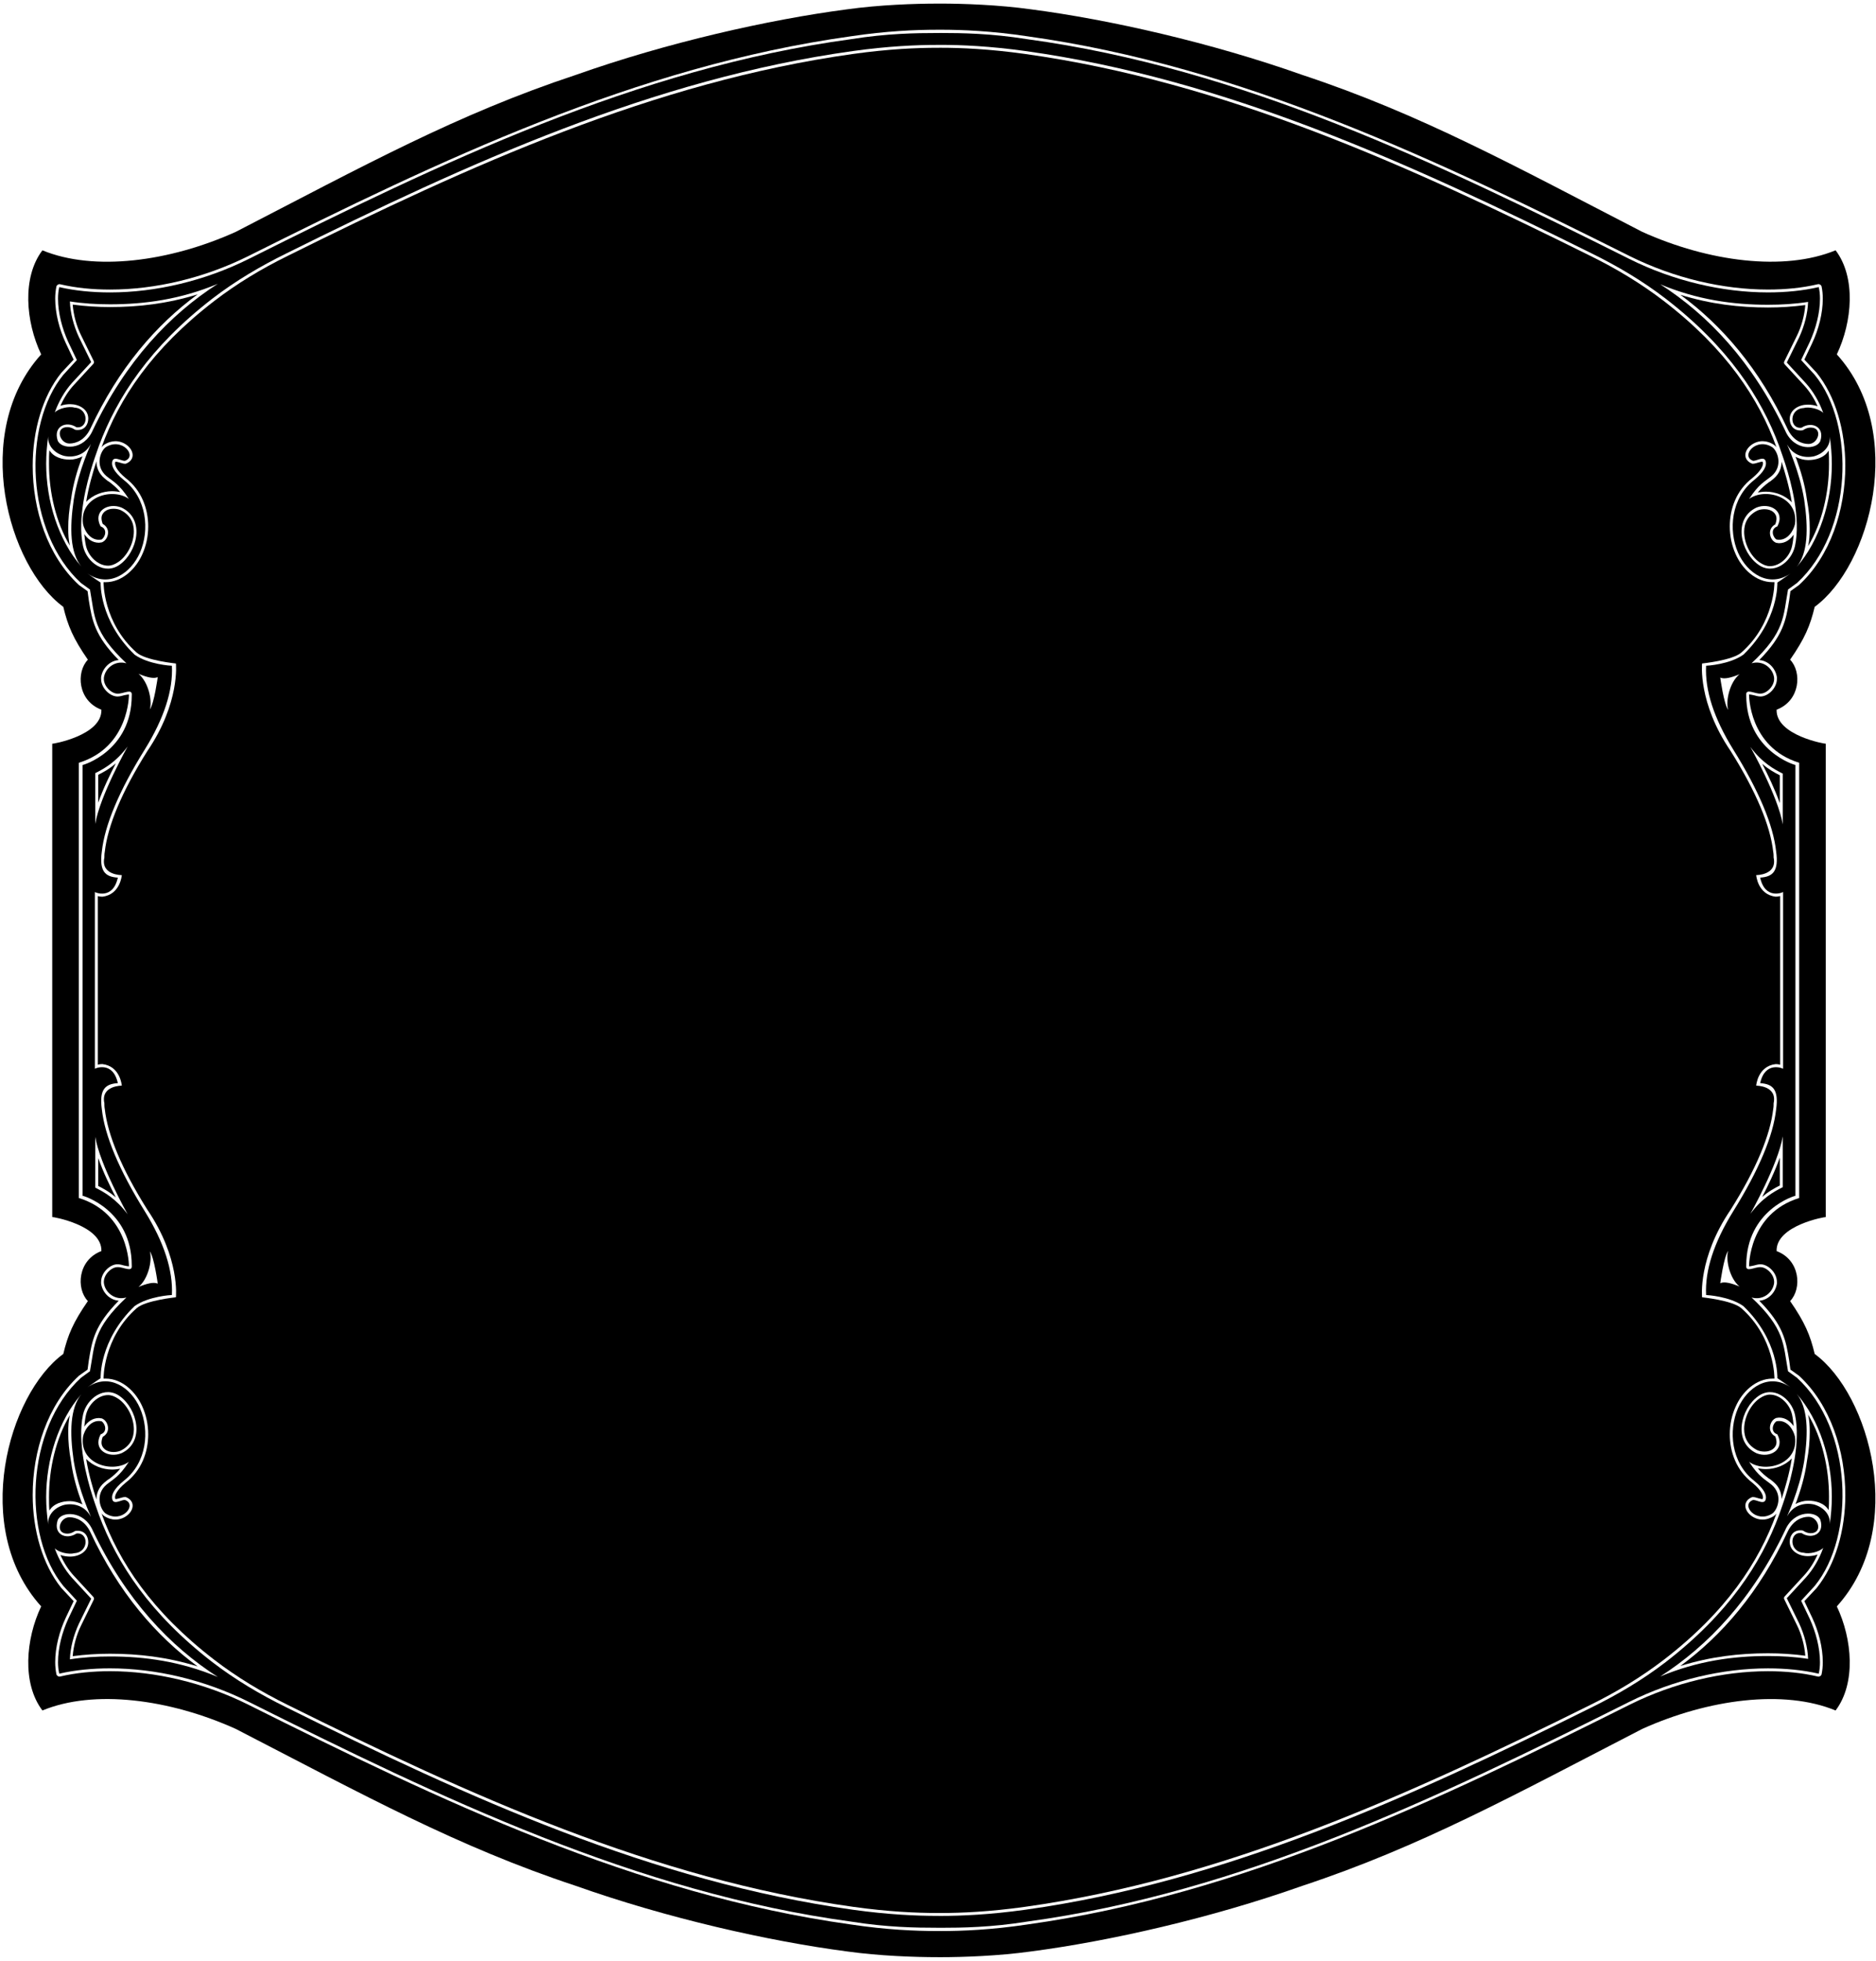 <?xml version="1.0" encoding="UTF-8"?>
<svg xmlns="http://www.w3.org/2000/svg" xmlns:xlink="http://www.w3.org/1999/xlink" width="470pt" height="491pt" viewBox="0 0 470 491" version="1.1">
<g id="surface1">
<path style=" stroke:none;fill-rule:nonzero;fill:rgb(0%,0%,0%);fill-opacity:1;" d="M 454.641 339.043 C 453.512 334.324 452.18 331.141 448.484 325.805 C 451.461 322.727 451.051 315.543 445.098 313.285 C 444.891 306.82 457.414 304.664 457.414 304.77 L 457.414 186.23 C 457.414 186.336 444.891 184.18 445.098 177.715 C 451.051 175.457 451.461 168.273 448.484 165.195 C 452.18 159.859 453.512 156.676 454.641 151.957 C 468.496 141.797 477.836 108.238 460.184 88.742 C 464.086 80.531 465.008 69.449 459.875 62.676 C 446.945 68.012 428.059 65.551 411.434 58.059 C 379.203 41.434 356.008 28.605 326.246 18.754 C 303.355 10.648 277.902 4.898 258.301 2.336 C 250.191 1.207 241.367 0.898 235.516 0.898 L 234.984 0.902 C 229.133 0.902 220.309 1.211 212.199 2.34 C 192.598 4.906 167.145 10.652 144.254 18.762 C 114.492 28.609 91.293 41.438 59.066 58.062 C 42.441 65.555 23.555 68.02 10.625 62.684 C 5.492 69.453 6.418 80.535 10.316 88.746 C -7.336 108.246 2.004 141.805 15.859 151.961 C 16.988 156.684 18.32 159.863 22.016 165.199 C 19.039 168.277 19.449 175.461 25.402 177.719 C 25.609 184.184 13.086 186.34 13.086 186.238 L 13.086 304.762 C 13.086 304.66 25.609 306.816 25.402 313.281 C 19.449 315.535 19.039 322.723 22.016 325.801 C 18.32 331.137 16.988 334.316 15.859 339.039 C 2.004 349.199 -7.336 382.754 10.316 402.254 C 6.418 410.461 5.492 421.547 10.625 428.32 C 23.555 422.98 42.441 425.445 59.066 432.938 C 91.293 449.562 114.492 462.391 144.254 472.238 C 167.145 480.348 192.598 486.094 212.199 488.66 C 220.309 489.789 229.133 490.098 234.984 490.098 L 235.516 490.102 C 241.367 490.102 250.191 489.793 258.301 488.664 C 277.902 486.102 303.355 480.352 326.246 472.246 C 356.008 462.395 379.203 449.566 411.434 432.941 C 428.059 425.449 446.945 422.988 459.875 428.324 C 465.008 421.551 464.086 410.469 460.184 402.258 C 477.836 382.762 468.496 349.203 454.641 339.043 Z M 455.129 397.66 L 452.051 400.945 L 454 405.051 C 455.641 408.539 456.668 412.543 456.668 416.234 C 456.668 417.262 456.566 418.289 456.359 419.316 C 456.258 419.621 455.848 419.93 455.438 419.828 C 451.535 418.902 447.328 418.492 442.914 418.492 C 431.625 418.492 419.41 421.367 408.43 426.805 C 360.395 450.82 311.133 474.422 257.352 481.914 C 248.523 483.246 241.031 483.555 235.797 483.555 L 234.703 483.551 C 229.469 483.551 221.977 483.242 213.148 481.906 C 159.367 474.414 110.105 450.812 62.07 426.801 C 51.09 421.359 38.875 418.488 27.586 418.488 C 23.172 418.488 18.965 418.898 15.062 419.82 C 14.652 419.926 14.242 419.617 14.141 419.309 C 13.934 418.281 13.832 417.258 13.832 416.23 C 13.832 412.535 14.859 408.535 16.5 405.043 L 18.449 400.941 L 15.371 397.656 C 10.652 391.805 8.188 383.188 8.188 374.359 C 8.188 363.379 11.883 351.785 19.785 344.496 L 21.941 342.961 C 22.043 342.137 22.145 341.418 22.246 340.699 C 23.07 335.672 23.684 331.875 29.742 325.719 C 27.379 325.512 25.637 323.562 25.328 321.406 L 25.328 320.996 C 25.328 318.637 27.586 316.586 29.434 316.586 C 30.047 316.586 30.664 316.789 31.074 316.895 C 31.59 316.996 32 317.098 32.305 317.098 C 32.305 317.098 32.445 303.914 19.75 299.992 L 19.75 191.008 C 32.445 187.086 32.305 173.902 32.305 173.902 C 32 173.902 31.59 174.004 31.074 174.105 C 30.664 174.211 30.047 174.414 29.434 174.414 C 27.586 174.414 25.328 172.363 25.328 170.004 L 25.328 169.594 C 25.637 167.438 27.379 165.488 29.742 165.281 C 23.684 159.125 23.07 155.328 22.246 150.301 C 22.145 149.582 22.043 148.863 21.941 148.039 L 19.785 146.504 C 11.883 139.215 8.188 127.621 8.188 116.641 C 8.188 107.812 10.652 99.195 15.371 93.344 L 18.449 90.062 L 16.5 85.957 C 14.859 82.465 13.832 78.465 13.832 74.77 C 13.832 73.742 13.934 72.719 14.141 71.691 C 14.242 71.383 14.652 71.074 15.062 71.18 C 18.965 72.102 23.172 72.512 27.586 72.512 C 38.875 72.512 51.09 69.641 62.07 64.199 C 110.105 40.188 159.367 16.586 213.148 9.094 C 221.977 7.758 229.469 7.449 234.703 7.449 L 235.797 7.445 C 241.031 7.445 248.523 7.754 257.352 9.086 C 311.133 16.578 360.395 40.18 408.43 64.195 C 419.41 69.633 431.625 72.508 442.914 72.508 C 447.328 72.508 451.535 72.098 455.438 71.172 C 455.848 71.07 456.258 71.379 456.359 71.684 C 456.566 72.711 456.668 73.738 456.668 74.766 C 456.668 78.457 455.641 82.461 454 85.949 L 452.051 90.055 L 455.129 93.34 C 459.852 99.188 462.312 107.809 462.312 116.633 C 462.312 127.613 458.617 139.211 450.715 146.496 L 448.559 148.035 C 448.457 148.855 448.355 149.574 448.254 150.293 C 447.43 155.32 446.816 159.117 440.758 165.277 C 443.121 165.48 444.863 167.43 445.172 169.586 L 445.172 169.996 C 445.172 172.355 442.914 174.41 441.066 174.41 C 440.453 174.41 439.836 174.203 439.426 174.102 C 438.91 174 438.504 173.895 438.195 173.895 C 438.195 173.895 438.055 187.078 450.746 191.004 L 450.746 299.996 C 438.055 303.922 438.195 317.105 438.195 317.105 C 438.504 317.105 438.91 317 439.426 316.898 C 439.836 316.797 440.453 316.59 441.066 316.59 C 442.914 316.59 445.172 318.645 445.172 321.004 L 445.172 321.414 C 444.863 323.57 443.121 325.52 440.758 325.723 C 446.816 331.883 447.43 335.68 448.254 340.707 C 448.355 341.426 448.457 342.145 448.559 342.965 L 450.715 344.504 C 458.617 351.789 462.312 363.387 462.312 374.367 C 462.312 383.191 459.852 391.812 455.129 397.66 "/>
<path style=" stroke:none;fill-rule:nonzero;fill:rgb(0%,0%,0%);fill-opacity:1;" d="M 450.219 345.02 L 447.961 343.379 C 446.727 336.605 447.242 332.809 438.824 324.906 C 441.699 325.727 444.16 323.676 444.469 321.312 C 444.676 319.262 442.621 317.312 441.082 317.312 C 439.645 317.211 437.285 318.746 437.492 316.902 C 437.492 302.945 449.809 299.352 449.809 299.453 L 449.809 191.547 C 449.809 191.648 437.492 188.055 437.492 174.098 C 437.285 172.254 439.645 173.789 441.082 173.688 C 442.621 173.688 444.676 171.738 444.469 169.688 C 444.16 167.324 441.699 165.273 438.824 166.094 C 447.242 158.191 446.727 154.395 447.961 147.621 L 450.219 145.98 C 464.176 133.152 464.895 106.367 454.629 93.852 L 451.242 90.156 L 453.398 85.641 C 454.938 82.254 455.965 78.355 455.965 74.762 C 455.965 73.734 455.863 72.812 455.656 71.887 C 451.652 72.812 447.344 73.223 442.93 73.223 C 431.539 73.223 419.223 70.348 408.137 64.809 C 360.105 40.793 310.941 17.09 257.262 9.801 C 248.336 8.367 240.945 8.262 235.711 8.262 L 234.789 8.27 C 229.555 8.27 222.164 8.371 213.238 9.809 C 159.559 17.094 110.395 40.801 62.363 64.812 C 51.277 70.355 38.961 73.227 27.57 73.227 C 23.156 73.227 18.848 72.816 14.844 71.895 C 14.637 72.816 14.535 73.742 14.535 74.77 C 14.535 78.359 15.562 82.258 17.102 85.645 L 19.258 90.16 L 15.871 93.855 C 5.605 106.375 6.324 133.16 20.281 145.988 L 22.539 147.629 C 23.773 154.402 23.258 158.199 31.676 166.102 C 28.801 165.281 26.34 167.332 26.031 169.691 C 25.824 171.746 27.879 173.695 29.418 173.695 C 30.855 173.797 33.215 172.258 33.008 174.105 C 33.008 188.062 20.695 191.652 20.695 191.551 L 20.695 299.449 C 20.695 299.348 33.008 302.938 33.008 316.895 C 33.215 318.742 30.855 317.203 29.418 317.305 C 27.879 317.305 25.824 319.254 26.031 321.309 C 26.34 323.668 28.801 325.723 31.676 324.898 C 23.258 332.801 23.773 336.598 22.539 343.371 L 20.281 345.012 C 6.324 357.84 5.605 384.625 15.871 397.145 L 19.258 400.84 L 17.102 405.355 C 15.562 408.742 14.535 412.641 14.535 416.23 C 14.535 417.258 14.637 418.184 14.844 419.105 C 18.848 418.184 23.156 417.773 27.57 417.773 C 38.961 417.773 51.277 420.645 62.363 426.188 C 110.395 450.199 159.559 473.906 213.238 481.191 C 222.164 482.629 229.555 482.73 234.789 482.73 L 235.711 482.738 C 240.945 482.738 248.336 482.633 257.262 481.199 C 310.941 473.91 360.105 450.207 408.137 426.191 C 419.223 420.652 431.539 417.777 442.93 417.777 C 447.344 417.777 451.652 418.188 455.656 419.113 C 455.863 418.188 455.965 417.266 455.965 416.238 C 455.965 412.648 454.938 408.746 453.398 405.359 L 451.242 400.844 L 454.629 397.152 C 464.895 384.633 464.176 357.848 450.219 345.02 Z M 446.633 297.285 C 444.578 298.312 441.5 299.953 438.523 303.957 C 438.523 303.957 445.504 291.539 446.633 284.562 Z M 446.633 193.715 L 446.633 206.438 C 445.504 199.461 438.523 187.043 438.523 187.043 C 441.5 191.047 444.578 192.688 446.633 193.715 Z M 458.422 109.348 C 458.73 111.504 458.934 113.863 458.934 116.223 C 458.934 125.617 455.875 135.383 450.145 141.957 C 452.91 138.453 453.105 132.605 452.012 125.152 C 450.758 117.559 447.637 111.297 447.746 111.297 C 449.203 114.066 452.035 114.785 454.418 114.273 C 456.734 113.656 458.625 111.812 458.422 109.348 Z M 442.93 76.316 C 446.316 76.316 449.703 76.113 452.988 75.602 C 452.887 78.473 452.066 81.652 450.73 84.527 L 447.652 90.785 L 452.477 96.02 C 454.219 97.973 455.762 100.535 456.785 103.41 C 455.863 102.383 453.191 101.77 451.859 102.18 C 448.164 102.383 448.266 107.516 451.348 107.105 C 453.809 105.461 457.195 106.797 456.066 110.387 C 455.246 112.645 449.496 113.055 447.242 107.824 C 439.031 90.582 427.945 78.883 415.938 71.188 C 425.277 75.086 434.207 76.316 442.93 76.316 Z M 18.023 95.906 L 22.848 90.676 L 19.77 84.414 C 18.434 81.539 17.613 78.359 17.512 75.484 C 20.797 76 24.184 76.203 27.57 76.203 C 36.293 76.203 45.223 74.973 54.562 71.074 C 42.555 78.77 31.469 90.469 23.258 107.711 C 21 112.941 15.254 112.531 14.434 110.273 C 13.305 106.684 16.691 105.348 19.152 106.992 C 22.234 107.402 22.336 102.27 18.641 102.066 C 17.305 101.652 14.637 102.27 13.715 103.297 C 14.738 100.422 16.281 97.855 18.023 95.906 Z M 11.566 116.109 C 11.566 113.75 11.773 111.391 12.078 109.234 C 11.875 111.695 13.766 113.543 16.082 114.16 C 18.465 114.672 21.297 113.953 22.754 111.184 C 22.863 111.184 19.742 117.445 18.488 125.039 C 17.395 132.492 17.59 138.34 20.355 141.844 C 14.625 135.27 11.566 125.504 11.566 116.109 Z M 23.867 193.602 C 25.922 192.574 29 190.93 31.977 186.93 C 31.977 186.93 24.996 199.348 23.867 206.324 Z M 23.867 297.402 L 23.867 284.676 C 24.996 291.652 31.977 304.07 31.977 304.07 C 29 300.07 25.922 298.426 23.867 297.402 Z M 12.078 381.766 C 11.773 379.609 11.566 377.25 11.566 374.891 C 11.566 365.496 14.625 355.73 20.355 349.156 C 17.59 352.66 17.395 358.508 18.488 365.961 C 19.742 373.555 22.863 379.816 22.754 379.816 C 21.297 377.047 18.465 376.328 16.082 376.84 C 13.766 377.457 11.875 379.305 12.078 381.766 Z M 27.57 414.797 C 24.184 414.797 20.797 415 17.512 415.516 C 17.613 412.641 18.434 409.461 19.77 406.586 L 22.848 400.328 L 18.023 395.094 C 16.281 393.145 14.738 390.578 13.715 387.703 C 14.637 388.73 17.305 389.344 18.641 388.934 C 22.336 388.73 22.234 383.598 19.152 384.008 C 16.691 385.652 13.305 384.316 14.434 380.727 C 15.254 378.469 21 378.059 23.258 383.289 C 31.469 400.531 42.555 412.23 54.562 419.926 C 45.223 416.027 36.293 414.797 27.57 414.797 Z M 398.797 427.527 C 353.328 450.102 306.938 471.242 256.852 478.223 C 248.027 479.453 240.844 479.762 235.711 479.762 L 234.789 479.754 C 229.656 479.754 222.473 479.449 213.648 478.215 C 163.562 471.238 117.172 450.098 71.703 427.52 C 65.238 424.34 58.977 420.645 53.227 416.23 C 37.527 404.121 29.316 391.5 24.797 379.391 C 24.695 378.879 22.027 372.414 20.898 365.332 C 20.281 361.637 20.078 357.637 20.797 354.25 C 21.719 350.145 26.234 346.859 30.031 349.633 C 34.344 352.711 36.5 361.023 30.445 363.895 C 27.16 365.23 23.156 363.074 25.211 359.176 C 27.055 358.559 26.34 356.402 25.414 355.891 C 22.645 355.379 21.102 358.25 20.797 359.789 C 19.871 366.77 28.391 368.926 32.289 366.051 C 29.828 369.848 28.391 370.359 26.645 371.797 C 23.773 374.262 25.105 377.953 26.441 378.98 C 30.547 381.648 34.551 376.723 31.266 375.594 C 30.238 375.594 28.289 377.031 28.082 375.184 C 27.98 374.363 28.391 372.926 31.059 370.77 C 36.809 366.258 37.527 358.25 35.062 352.605 C 32.805 347.477 27.363 343.68 21.926 347.375 L 24.285 345.73 L 25.211 345.117 C 25.211 345.117 24.793 335.664 33.727 327.055 C 37.219 324.594 42.863 324.285 43.066 324.285 C 43.375 318.129 41.117 311.148 36.293 303.348 C 29.828 292.984 26.234 284.363 25.516 277.797 C 24.832 272.805 26.34 271.434 29.52 271.23 C 28.289 265.586 23.773 267.535 23.773 267.637 L 23.773 223.363 C 23.773 223.465 28.289 225.414 29.52 219.77 C 26.34 219.566 24.832 218.195 25.516 213.203 C 26.234 206.637 29.828 198.016 36.293 187.652 C 41.117 179.852 43.375 172.871 43.066 166.715 C 42.863 166.715 37.219 166.406 33.727 163.945 C 24.793 155.336 25.211 145.883 25.211 145.883 L 24.285 145.27 L 21.926 143.625 C 27.363 147.32 32.805 143.523 35.062 138.395 C 37.527 132.75 36.809 124.742 31.059 120.23 C 28.391 118.074 27.98 116.637 28.082 115.816 C 28.289 113.969 30.238 115.406 31.266 115.406 C 34.551 114.277 30.547 109.352 26.441 112.02 C 25.105 113.047 23.773 116.738 26.645 119.203 C 28.391 120.641 29.828 121.152 32.289 124.949 C 28.391 122.074 19.871 124.23 20.797 131.211 C 21.102 132.75 22.645 135.621 25.414 135.109 C 26.34 134.598 27.055 132.441 25.211 131.824 C 23.156 127.926 27.16 125.77 30.445 127.105 C 36.5 129.977 34.344 138.289 30.031 141.367 C 26.234 144.141 21.719 140.855 20.797 136.75 C 20.078 133.363 20.281 129.363 20.898 125.668 C 22.027 118.586 24.695 112.121 24.797 111.609 C 29.316 99.5 37.527 86.879 53.227 74.77 C 58.977 70.355 65.238 66.66 71.703 63.48 C 117.172 40.902 163.562 19.762 213.648 12.785 C 222.473 11.555 229.656 11.246 234.789 11.246 L 235.711 11.238 C 240.844 11.238 248.027 11.547 256.852 12.777 C 306.938 19.758 353.328 40.898 398.797 63.473 C 405.262 66.652 411.523 70.348 417.27 74.762 C 432.977 86.871 441.188 99.492 445.703 111.602 C 445.805 112.117 448.473 118.582 449.602 125.66 C 450.219 129.355 450.422 133.359 449.703 136.746 C 448.781 140.852 444.266 144.133 440.469 141.363 C 436.156 138.285 434 129.973 440.055 127.098 C 443.34 125.766 447.344 127.922 445.289 131.82 C 443.441 132.434 444.16 134.59 445.086 135.102 C 447.855 135.617 449.395 132.742 449.703 131.203 C 450.629 124.227 442.109 122.07 438.211 124.941 C 440.672 121.145 442.109 120.633 443.855 119.195 C 446.727 116.734 445.395 113.039 444.059 112.012 C 439.953 109.344 435.949 114.27 439.234 115.398 C 440.262 115.398 442.211 113.965 442.418 115.809 C 442.52 116.633 442.109 118.066 439.441 120.223 C 433.691 124.738 432.977 132.742 435.438 138.387 C 437.695 143.52 443.137 147.316 448.574 143.621 L 446.215 145.262 L 445.289 145.879 C 445.289 145.879 445.707 155.328 436.773 163.938 C 433.281 166.402 427.637 166.711 427.434 166.711 C 427.125 172.867 429.383 179.848 434.207 187.645 C 440.672 198.012 444.266 206.629 444.98 213.199 C 445.672 218.188 444.16 219.559 440.98 219.766 C 442.211 225.41 446.727 223.461 446.727 223.355 L 446.727 267.645 C 446.727 267.539 442.211 265.59 440.98 271.234 C 444.16 271.441 445.672 272.812 444.98 277.801 C 444.266 284.371 440.672 292.988 434.207 303.355 C 429.383 311.156 427.125 318.133 427.434 324.289 C 427.637 324.289 433.281 324.598 436.773 327.062 C 445.707 335.672 445.289 345.121 445.289 345.121 L 446.215 345.738 L 448.574 347.379 C 443.137 343.684 437.695 347.48 435.438 352.613 C 432.977 358.258 433.691 366.262 439.441 370.777 C 442.109 372.934 442.52 374.367 442.418 375.191 C 442.211 377.035 440.262 375.602 439.234 375.602 C 435.949 376.73 439.953 381.656 444.059 378.988 C 445.395 377.961 446.727 374.266 443.855 371.805 C 442.109 370.367 440.672 369.855 438.211 366.059 C 442.109 368.93 450.629 366.773 449.703 359.797 C 449.395 358.258 447.855 355.383 445.086 355.898 C 444.16 356.41 443.441 358.566 445.289 359.18 C 447.344 363.078 443.34 365.234 440.055 363.902 C 434 361.027 436.156 352.715 440.469 349.637 C 444.266 346.867 448.781 350.148 449.703 354.254 C 450.422 357.641 450.219 361.645 449.602 365.34 C 448.473 372.418 445.805 378.883 445.703 379.398 C 441.188 391.508 432.977 404.129 417.27 416.238 C 411.523 420.652 405.262 424.344 398.797 427.527 Z M 37.543 313.348 C 38.641 314.887 39.52 321.453 39.52 321.453 C 38.531 320.941 36.668 321.453 34.691 322.273 C 37.105 320.324 38.203 315.707 37.543 313.348 Z M 34.691 168.727 C 36.668 169.547 38.531 170.059 39.52 169.547 C 39.52 169.547 38.641 176.113 37.543 177.652 C 38.203 175.293 37.105 170.676 34.691 168.727 Z M 432.953 177.766 C 431.859 176.227 430.98 169.66 430.98 169.66 C 431.969 170.172 433.832 169.66 435.809 168.84 C 433.395 170.789 432.297 175.406 432.953 177.766 Z M 435.809 322.16 C 433.832 321.34 431.969 320.828 430.98 321.34 C 430.98 321.34 431.859 314.773 432.953 313.234 C 432.297 315.594 433.395 320.211 435.809 322.16 Z M 452.477 394.977 L 447.652 400.211 L 450.73 406.473 C 452.066 409.344 452.887 412.527 452.988 415.402 C 449.703 414.887 446.316 414.684 442.93 414.684 C 434.207 414.684 425.277 415.914 415.938 419.812 C 427.945 412.117 439.031 400.418 447.242 383.176 C 449.496 377.945 455.246 378.355 456.066 380.613 C 457.195 384.203 453.809 385.535 451.348 383.895 C 448.266 383.484 448.164 388.617 451.859 388.82 C 453.191 389.23 455.863 388.617 456.785 387.59 C 455.762 390.465 454.219 393.027 452.477 394.977 Z M 454.418 376.727 C 452.035 376.215 449.203 376.934 447.746 379.703 C 447.637 379.703 450.758 373.441 452.012 365.848 C 453.105 358.395 452.91 352.547 450.145 349.043 C 455.875 355.617 458.934 365.383 458.934 374.777 C 458.934 377.137 458.73 379.496 458.422 381.652 C 458.625 379.188 456.734 377.344 454.418 376.727 "/>
<path style=" stroke:none;fill-rule:nonzero;fill:rgb(0%,0%,0%);fill-opacity:1;" d="M 22.113 104.801 C 22.113 106.238 21.293 107.676 19.445 107.676 C 19.238 107.676 18.93 107.676 18.727 107.57 C 18.109 107.16 17.492 106.957 16.879 106.957 C 13.695 106.957 14.93 111.062 17.391 111.062 C 19.137 111.062 21.293 110.137 22.625 107.367 C 29.707 92.18 39.148 81.301 49.516 73.707 C 41.922 76.066 34.633 76.887 27.551 76.887 C 24.473 76.887 21.293 76.684 18.211 76.273 C 18.418 78.84 19.137 81.609 20.367 84.07 L 23.445 90.332 C 23.652 90.641 23.551 90.945 23.344 91.152 L 18.52 96.387 C 17.188 97.82 16.059 99.566 15.133 101.621 C 15.953 101.312 16.879 101.211 17.598 101.211 C 19.754 101.211 22.113 102.441 22.113 104.801 "/>
<path style=" stroke:none;fill-rule:nonzero;fill:rgb(0%,0%,0%);fill-opacity:1;" d="M 20.379 114.992 C 20.48 114.688 20.586 114.48 20.688 114.273 C 19.66 114.789 18.531 115.098 17.508 115.098 C 15.555 115.098 13.402 114.48 12.375 112.734 C 12.273 113.863 12.273 114.992 12.273 116.121 C 12.273 123.305 14.016 130.797 17.508 136.645 C 17.199 135.312 17.094 133.875 17.094 132.336 C 17.094 130.078 17.301 127.617 17.812 124.949 C 18.328 121.047 19.457 117.559 20.379 114.992 "/>
<path style=" stroke:none;fill-rule:nonzero;fill:rgb(0%,0%,0%);fill-opacity:1;" d="M 24.602 201 C 25.832 197.512 27.578 193.918 29.016 191.148 C 27.371 192.586 25.832 193.406 24.602 194.02 L 24.602 201 "/>
<path style=" stroke:none;fill-rule:nonzero;fill:rgb(0%,0%,0%);fill-opacity:1;" d="M 447.875 107.48 C 449.211 110.25 451.363 111.176 453.109 111.176 C 455.57 111.176 456.805 107.07 453.621 107.07 C 453.008 107.07 452.391 107.273 451.773 107.684 C 451.57 107.789 451.262 107.789 451.055 107.789 C 449.211 107.789 448.387 106.352 448.387 104.914 C 448.387 102.555 450.746 101.324 452.902 101.324 C 453.621 101.324 454.547 101.426 455.367 101.734 C 454.441 99.68 453.312 97.938 451.98 96.5 L 447.156 91.266 C 446.949 91.062 446.848 90.754 447.055 90.445 L 450.133 84.184 C 451.363 81.723 452.082 78.949 452.289 76.387 C 449.211 76.797 446.027 77 442.949 77 C 435.867 77 428.578 76.18 420.984 73.82 C 431.352 81.414 440.793 92.293 447.875 107.48 "/>
<path style=" stroke:none;fill-rule:nonzero;fill:rgb(0%,0%,0%);fill-opacity:1;" d="M 449.812 114.391 C 449.914 114.594 450.02 114.801 450.121 115.105 C 451.043 117.672 452.172 121.16 452.688 125.062 C 453.199 127.73 453.402 130.191 453.402 132.449 C 453.402 133.988 453.301 135.426 452.992 136.762 C 456.484 130.91 458.227 123.418 458.227 116.234 C 458.227 115.105 458.227 113.977 458.125 112.848 C 457.098 114.594 454.945 115.211 452.992 115.211 C 451.969 115.211 450.84 114.902 449.812 114.391 "/>
<path style=" stroke:none;fill-rule:nonzero;fill:rgb(0%,0%,0%);fill-opacity:1;" d="M 445.898 201.113 L 445.898 194.137 C 444.668 193.52 443.129 192.699 441.484 191.262 C 442.922 194.031 444.668 197.625 445.898 201.113 "/>
<path style=" stroke:none;fill-rule:nonzero;fill:rgb(0%,0%,0%);fill-opacity:1;" d="M 22.625 383.633 C 21.293 380.863 19.137 379.938 17.391 379.938 C 14.93 379.938 13.695 384.043 16.879 384.043 C 17.492 384.043 18.109 383.84 18.727 383.43 C 18.93 383.324 19.238 383.324 19.445 383.324 C 21.293 383.324 22.113 384.762 22.113 386.199 C 22.113 388.559 19.754 389.789 17.598 389.789 C 16.879 389.789 15.953 389.688 15.133 389.379 C 16.059 391.434 17.188 393.176 18.52 394.613 L 23.344 399.848 C 23.551 400.055 23.652 400.359 23.445 400.668 L 20.367 406.93 C 19.137 409.391 18.418 412.16 18.211 414.727 C 21.293 414.316 24.473 414.113 27.551 414.113 C 34.633 414.113 41.922 414.934 49.516 417.293 C 39.148 409.699 29.707 398.82 22.625 383.633 "/>
<path style=" stroke:none;fill-rule:nonzero;fill:rgb(0%,0%,0%);fill-opacity:1;" d="M 20.688 376.727 C 20.586 376.52 20.48 376.316 20.379 376.008 C 19.457 373.441 18.328 369.953 17.812 366.051 C 17.301 363.383 17.094 360.922 17.094 358.664 C 17.094 357.125 17.199 355.688 17.508 354.355 C 14.016 360.203 12.273 367.695 12.273 374.879 C 12.273 376.008 12.273 377.137 12.375 378.266 C 13.402 376.52 15.555 375.902 17.508 375.902 C 18.531 375.902 19.66 376.211 20.688 376.727 "/>
<path style=" stroke:none;fill-rule:nonzero;fill:rgb(0%,0%,0%);fill-opacity:1;" d="M 24.602 290 L 24.602 296.98 C 25.832 297.594 27.371 298.414 29.016 299.852 C 27.578 297.082 25.832 293.488 24.602 290 "/>
<path style=" stroke:none;fill-rule:nonzero;fill:rgb(0%,0%,0%);fill-opacity:1;" d="M 27.07 141.656 C 27.891 141.656 28.715 141.352 29.637 140.734 C 31.895 139.195 33.535 136.016 33.535 133.039 C 33.535 130.781 32.512 128.832 30.148 127.703 C 29.637 127.496 29.02 127.395 28.406 127.395 C 26.66 127.395 25.43 128.422 25.43 129.754 C 25.43 130.164 25.531 130.68 25.734 131.191 C 26.66 131.703 27.07 132.523 27.07 133.348 C 27.07 134.27 26.559 135.297 25.734 135.707 L 25.531 135.809 C 25.324 135.809 25.02 135.91 24.812 135.91 C 23.066 135.91 21.938 134.887 21.117 133.758 C 21.219 134.781 21.324 135.707 21.527 136.629 C 22.145 139.402 24.605 141.656 27.07 141.656 "/>
<path style=" stroke:none;fill-rule:nonzero;fill:rgb(0%,0%,0%);fill-opacity:1;" d="M 21.594 125.672 C 23.234 123.926 25.801 123.004 28.059 123.004 C 28.777 123.004 29.496 123.105 30.113 123.207 C 29.086 121.977 28.266 121.359 27.34 120.641 C 26.93 120.438 26.621 120.129 26.109 119.719 C 24.672 118.488 24.16 116.949 24.16 115.512 C 23.34 118.078 22.211 121.77 21.594 125.672 "/>
<path style=" stroke:none;fill-rule:nonzero;fill:rgb(0%,0%,0%);fill-opacity:1;" d="M 445.688 136.023 C 445.48 136.023 445.176 135.922 444.969 135.922 L 444.766 135.82 C 443.941 135.41 443.43 134.383 443.43 133.461 C 443.43 132.641 443.84 131.816 444.766 131.305 C 444.969 130.789 445.07 130.277 445.07 129.867 C 445.07 128.535 443.84 127.508 442.094 127.508 C 441.48 127.508 440.863 127.609 440.352 127.816 C 437.988 128.945 436.965 130.895 436.965 133.152 C 436.965 136.129 438.605 139.309 440.863 140.848 C 441.785 141.465 442.609 141.773 443.43 141.773 C 445.895 141.773 448.355 139.516 448.973 136.742 C 449.176 135.82 449.281 134.895 449.383 133.871 C 448.562 135 447.434 136.023 445.688 136.023 "/>
<path style=" stroke:none;fill-rule:nonzero;fill:rgb(0%,0%,0%);fill-opacity:1;" d="M 444.391 119.832 C 443.879 120.242 443.57 120.551 443.16 120.754 C 442.234 121.473 441.414 122.09 440.387 123.32 C 441.004 123.219 441.723 123.117 442.441 123.117 C 444.699 123.117 447.266 124.039 448.906 125.785 C 448.289 121.883 447.16 118.191 446.34 115.625 C 446.34 117.062 445.828 118.602 444.391 119.832 "/>
<path style=" stroke:none;fill-rule:nonzero;fill:rgb(0%,0%,0%);fill-opacity:1;" d="M 24.812 355.09 C 25.02 355.09 25.324 355.191 25.531 355.191 L 25.734 355.293 C 26.559 355.703 27.07 356.73 27.07 357.652 C 27.07 358.477 26.66 359.297 25.734 359.809 C 25.531 360.32 25.43 360.836 25.43 361.246 C 25.43 362.578 26.66 363.605 28.406 363.605 C 29.02 363.605 29.637 363.504 30.148 363.297 C 32.512 362.168 33.535 360.219 33.535 357.961 C 33.535 354.984 31.895 351.805 29.637 350.266 C 28.715 349.648 27.891 349.344 27.07 349.344 C 24.605 349.344 22.145 351.598 21.527 354.371 C 21.324 355.293 21.219 356.219 21.117 357.242 C 21.938 356.113 23.066 355.09 24.812 355.09 "/>
<path style=" stroke:none;fill-rule:nonzero;fill:rgb(0%,0%,0%);fill-opacity:1;" d="M 26.109 371.281 C 26.621 370.871 26.93 370.562 27.34 370.359 C 28.266 369.641 29.086 369.023 30.113 367.793 C 29.496 367.895 28.777 367.996 28.059 367.996 C 25.801 367.996 23.234 367.074 21.594 365.328 C 22.211 369.23 23.34 372.926 24.16 375.488 C 24.16 374.051 24.672 372.512 26.109 371.281 "/>
<path style=" stroke:none;fill-rule:nonzero;fill:rgb(0%,0%,0%);fill-opacity:1;" d="M 445.07 378.984 C 444.863 379.293 444.66 379.395 444.453 379.602 C 443.531 380.215 442.504 380.523 441.578 380.523 C 439.324 380.523 437.27 378.777 437.27 377.035 C 437.27 376.109 437.887 375.289 439.016 374.879 L 439.219 374.879 C 439.629 374.879 440.145 375.086 440.555 375.188 C 440.965 375.289 441.273 375.395 441.578 375.395 C 441.578 375.395 441.684 375.188 441.684 374.98 C 441.684 374.469 441.375 373.238 439.016 371.289 C 435.012 368.211 433.371 363.59 433.371 359.18 C 433.371 356.715 433.883 354.355 434.809 352.305 C 436.449 348.508 439.938 345.223 444.043 345.223 L 444.559 345.223 C 444.559 345.223 444.711 335.027 436.242 327.57 C 433.984 325.621 426.43 324.855 426.43 324.855 C 426.43 324.855 425.332 315.07 433.574 302.941 C 440.039 292.68 443.531 284.16 444.25 277.699 C 444.352 277.184 444.352 276.672 444.352 276.262 C 445.309 271.82 439.984 271.863 439.984 271.863 C 439.984 271.863 440.336 266.984 444.863 266.465 C 445.273 266.465 445.688 266.516 445.992 266.617 L 445.992 224.383 C 445.688 224.484 445.273 224.535 444.863 224.535 C 440.336 224.016 439.984 219.137 439.984 219.137 C 439.984 219.137 445.309 219.18 444.352 214.738 C 444.352 214.328 444.352 213.816 444.25 213.301 C 443.531 206.836 440.039 198.32 433.574 188.059 C 425.332 175.93 426.43 166.145 426.43 166.145 C 426.43 166.145 433.984 165.379 436.242 163.43 C 444.711 155.973 444.559 145.777 444.559 145.777 L 444.043 145.777 C 439.938 145.777 436.449 142.492 434.809 138.695 C 433.883 136.645 433.371 134.285 433.371 131.82 C 433.371 127.41 435.012 122.789 439.016 119.711 C 441.375 117.762 441.684 116.531 441.684 116.02 C 441.684 115.812 441.578 115.605 441.578 115.605 C 441.273 115.605 440.965 115.711 440.555 115.812 C 440.145 115.914 439.629 116.121 439.219 116.121 L 439.016 116.121 C 437.887 115.711 437.27 114.891 437.27 113.965 C 437.27 112.223 439.324 110.477 441.578 110.477 C 442.504 110.477 443.531 110.785 444.453 111.398 C 444.66 111.605 444.863 111.707 445.07 112.016 C 440.656 99.805 432.445 87.387 416.848 75.379 C 411.098 70.969 404.941 67.273 398.473 64.094 C 353.008 41.516 306.719 20.477 256.734 13.5 C 247.906 12.27 240.824 11.961 235.695 11.961 L 234.805 11.965 C 229.676 11.965 222.594 12.273 213.766 13.504 C 163.781 20.484 117.492 41.52 72.027 64.098 C 65.559 67.277 59.402 70.973 53.656 75.387 C 38.055 87.395 29.844 99.809 25.43 112.02 C 25.637 111.715 25.84 111.609 26.047 111.406 C 26.969 110.789 27.996 110.48 28.918 110.48 C 31.176 110.48 33.23 112.227 33.23 113.973 C 33.23 114.895 32.613 115.715 31.484 116.129 L 31.281 116.129 C 30.871 116.129 30.355 115.922 29.945 115.82 C 29.535 115.715 29.227 115.613 28.918 115.613 C 28.918 115.613 28.816 115.82 28.816 116.023 C 28.816 116.535 29.125 117.77 31.484 119.719 C 35.488 122.797 37.129 127.414 37.129 131.828 C 37.129 134.289 36.617 136.648 35.695 138.703 C 34.051 142.5 30.562 145.785 26.457 145.785 L 25.941 145.785 C 25.941 145.785 25.789 155.98 34.258 163.434 C 36.516 165.387 44.07 166.148 44.07 166.148 C 44.07 166.148 45.168 175.938 36.926 188.062 C 30.461 198.324 26.969 206.844 26.25 213.309 C 26.148 213.82 26.148 214.336 26.148 214.746 C 25.191 219.184 30.516 219.141 30.516 219.141 C 30.516 219.141 30.164 224.02 25.637 224.543 C 25.223 224.543 24.812 224.492 24.508 224.391 L 24.508 266.609 C 24.812 266.508 25.223 266.457 25.637 266.457 C 30.164 266.98 30.516 271.859 30.516 271.859 C 30.516 271.859 25.191 271.816 26.148 276.254 C 26.148 276.664 26.148 277.18 26.25 277.691 C 26.969 284.156 30.461 292.676 36.926 302.938 C 45.168 315.062 44.07 324.852 44.07 324.852 C 44.07 324.852 36.516 325.617 34.258 327.566 C 25.789 335.02 25.941 345.215 25.941 345.215 L 26.457 345.215 C 30.562 345.215 34.051 348.5 35.695 352.297 C 36.617 354.352 37.129 356.711 37.129 359.172 C 37.129 363.586 35.488 368.203 31.484 371.281 C 29.125 373.23 28.816 374.465 28.816 374.977 C 28.816 375.18 28.918 375.387 28.918 375.387 C 29.227 375.387 29.535 375.285 29.945 375.18 C 30.355 375.078 30.871 374.875 31.281 374.875 L 31.484 374.875 C 32.613 375.285 33.23 376.105 33.23 377.027 C 33.23 378.773 31.176 380.52 28.918 380.52 C 27.996 380.52 26.969 380.211 26.047 379.594 C 25.84 379.391 25.637 379.285 25.43 378.98 C 29.844 391.191 38.055 403.609 53.656 415.613 C 59.402 420.027 65.559 423.723 72.027 426.902 C 117.492 449.48 163.781 470.516 213.766 477.496 C 222.594 478.727 229.676 479.035 234.805 479.035 L 235.695 479.039 C 240.824 479.039 247.906 478.73 256.734 477.5 C 306.719 470.523 353.008 449.484 398.473 426.91 C 404.941 423.727 411.098 420.031 416.848 415.621 C 432.445 403.613 440.656 391.195 445.07 378.984 "/>
<path style=" stroke:none;fill-rule:nonzero;fill:rgb(0%,0%,0%);fill-opacity:1;" d="M 448.387 386.086 C 448.387 384.648 449.211 383.211 451.055 383.211 C 451.262 383.211 451.57 383.211 451.773 383.316 C 452.391 383.727 453.008 383.93 453.621 383.93 C 456.805 383.93 455.57 379.824 453.109 379.824 C 451.363 379.824 449.211 380.75 447.875 383.52 C 440.793 398.707 431.352 409.586 420.984 417.18 C 428.578 414.82 435.867 414 442.949 414 C 446.027 414 449.211 414.203 452.289 414.613 C 452.082 412.047 451.363 409.277 450.133 406.816 L 447.055 400.555 C 446.848 400.246 446.949 399.941 447.156 399.734 L 451.98 394.5 C 453.312 393.062 454.441 391.32 455.367 389.266 C 454.547 389.574 453.621 389.676 452.902 389.676 C 450.746 389.676 448.387 388.445 448.387 386.086 "/>
<path style=" stroke:none;fill-rule:nonzero;fill:rgb(0%,0%,0%);fill-opacity:1;" d="M 443.43 349.227 C 442.609 349.227 441.785 349.535 440.863 350.152 C 438.605 351.691 436.965 354.871 436.965 357.848 C 436.965 360.105 437.988 362.055 440.352 363.184 C 440.863 363.391 441.48 363.492 442.094 363.492 C 443.84 363.492 445.07 362.465 445.07 361.133 C 445.07 360.723 444.969 360.211 444.766 359.695 C 443.84 359.184 443.43 358.359 443.43 357.539 C 443.43 356.617 443.941 355.59 444.766 355.18 L 444.969 355.078 C 445.176 355.078 445.48 354.977 445.688 354.977 C 447.434 354.977 448.562 356 449.383 357.129 C 449.281 356.105 449.176 355.18 448.973 354.258 C 448.355 351.484 445.895 349.227 443.43 349.227 "/>
<path style=" stroke:none;fill-rule:nonzero;fill:rgb(0%,0%,0%);fill-opacity:1;" d="M 453.402 358.551 C 453.402 360.809 453.199 363.27 452.688 365.938 C 452.172 369.84 451.043 373.328 450.121 375.895 C 450.02 376.199 449.914 376.406 449.812 376.609 C 450.84 376.098 451.969 375.789 452.992 375.789 C 454.945 375.789 457.098 376.406 458.125 378.152 C 458.227 377.023 458.227 375.895 458.227 374.766 C 458.227 367.582 456.484 360.09 452.992 354.238 C 453.301 355.574 453.402 357.012 453.402 358.551 "/>
<path style=" stroke:none;fill-rule:nonzero;fill:rgb(0%,0%,0%);fill-opacity:1;" d="M 448.906 365.215 C 447.266 366.961 444.699 367.883 442.441 367.883 C 441.723 367.883 441.004 367.781 440.387 367.68 C 441.414 368.91 442.234 369.527 443.16 370.246 C 443.57 370.449 443.879 370.758 444.391 371.168 C 445.828 372.398 446.34 373.938 446.34 375.375 C 447.16 372.809 448.289 369.117 448.906 365.215 "/>
<path style=" stroke:none;fill-rule:nonzero;fill:rgb(0%,0%,0%);fill-opacity:1;" d="M 445.898 289.887 C 444.668 293.375 442.922 296.969 441.484 299.738 C 443.129 298.301 444.668 297.48 445.898 296.863 L 445.898 289.887 "/>
</g>
</svg>
